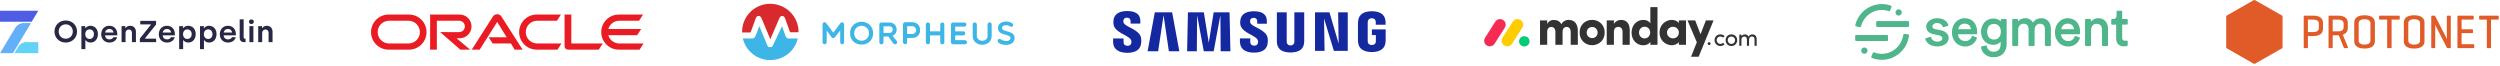 <svg width="1258" height="33" viewBox="0 0 1258 33" fill="none" xmlns="http://www.w3.org/2000/svg">
<path d="M19.272 26.75V21.189H13.217C11.57 21.189 10.045 22.054 9.201 23.465L7.238 26.75H19.272Z" fill="#63D2F9"/>
<path d="M0 5.389V10.949H15.949L19.272 5.389H0Z" fill="#4E5EE4"/>
<path d="M7.633 14.079L0.018 26.75H6.506L15.613 11.591H12.03C10.228 11.591 8.558 12.536 7.633 14.079Z" fill="#63B0F9"/>
<path d="M33.076 21.413C29.814 21.413 27.413 19.042 27.413 15.859C27.413 12.707 29.829 10.305 33.092 10.305C36.354 10.305 38.77 12.738 38.77 15.859C38.77 19.011 36.339 21.413 33.076 21.413ZM33.092 19.47C35.154 19.47 36.631 17.94 36.631 15.859C36.631 13.809 35.154 12.248 33.092 12.248C31.014 12.248 29.537 13.809 29.537 15.859C29.537 17.94 31.014 19.47 33.092 19.47ZM40.955 24.733V13.166H42.925V14.191H43.033C43.248 13.855 43.987 12.967 45.464 12.967C47.727 12.967 49.281 14.65 49.281 17.16C49.281 19.669 47.742 21.413 45.526 21.413C44.095 21.413 43.325 20.617 43.063 20.174H42.956V24.733H40.955ZM45.08 19.608C46.372 19.608 47.249 18.613 47.249 17.19C47.249 15.722 46.372 14.773 45.064 14.773C43.741 14.773 42.91 15.829 42.91 17.19C42.91 18.69 43.833 19.608 45.08 19.608ZM55.005 21.413C52.62 21.413 50.927 19.638 50.927 17.236C50.927 14.696 52.635 12.967 55.005 12.967C57.606 12.967 59.022 14.88 59.022 17.144V17.772H52.866C52.928 18.996 53.774 19.822 55.067 19.822C56.052 19.822 56.806 19.363 57.083 18.705H58.945C58.545 20.342 57.098 21.413 55.005 21.413ZM52.897 16.364H57.113C57.021 15.278 56.175 14.559 55.005 14.559C53.882 14.559 53.02 15.354 52.897 16.364ZM61.176 21.214V13.166H63.084V14.146H63.192C63.515 13.549 64.315 12.967 65.469 12.967C67.285 12.967 68.393 14.237 68.393 15.951V21.214H66.393V16.471C66.393 15.492 65.762 14.834 64.838 14.834C63.869 14.834 63.176 15.599 63.176 16.609V21.214H61.176ZM70.378 21.214V19.393L75.98 12.371V12.264H70.578V10.504H78.534V12.31L72.933 19.332V19.455H78.565V21.214H70.378ZM83.982 21.413C81.596 21.413 79.903 19.638 79.903 17.236C79.903 14.696 81.612 12.967 83.982 12.967C86.582 12.967 87.998 14.88 87.998 17.144V17.772H81.843C81.904 18.996 82.75 19.822 84.043 19.822C85.028 19.822 85.782 19.363 86.059 18.705H87.921C87.521 20.342 86.075 21.413 83.982 21.413ZM81.873 16.364H86.09C85.998 15.278 85.151 14.559 83.982 14.559C82.858 14.559 81.996 15.354 81.873 16.364ZM90.152 24.733V13.166H92.122V14.191H92.23C92.445 13.855 93.184 12.967 94.661 12.967C96.924 12.967 98.478 14.65 98.478 17.16C98.478 19.669 96.939 21.413 94.723 21.413C93.292 21.413 92.522 20.617 92.26 20.174H92.153V24.733H90.152ZM94.276 19.608C95.569 19.608 96.446 18.613 96.446 17.19C96.446 15.722 95.569 14.773 94.261 14.773C92.938 14.773 92.107 15.829 92.107 17.19C92.107 18.69 93.03 19.608 94.276 19.608ZM100.632 24.733V13.166H102.602V14.191H102.709C102.925 13.855 103.663 12.967 105.141 12.967C107.403 12.967 108.957 14.65 108.957 17.16C108.957 19.669 107.418 21.413 105.202 21.413C103.771 21.413 103.002 20.617 102.74 20.174H102.632V24.733H100.632ZM104.756 19.608C106.049 19.608 106.926 18.613 106.926 17.19C106.926 15.722 106.049 14.773 104.741 14.773C103.417 14.773 102.586 15.829 102.586 17.19C102.586 18.69 103.51 19.608 104.756 19.608ZM114.682 21.413C112.296 21.413 110.604 19.638 110.604 17.236C110.604 14.696 112.312 12.967 114.682 12.967C117.282 12.967 118.698 14.88 118.698 17.144V17.772H112.543C112.604 18.996 113.451 19.822 114.743 19.822C115.728 19.822 116.482 19.363 116.759 18.705H118.621C118.221 20.342 116.775 21.413 114.682 21.413ZM112.573 16.364H116.79C116.698 15.278 115.851 14.559 114.682 14.559C113.558 14.559 112.696 15.354 112.573 16.364ZM122.822 21.214C121.406 21.214 120.606 20.373 120.606 18.95V9.739H122.607V18.766C122.607 19.225 122.837 19.47 123.253 19.47H123.576V21.214H122.822ZM126.5 12.095C125.776 12.095 125.268 11.652 125.268 10.933C125.268 10.244 125.776 9.785 126.5 9.785C127.223 9.785 127.731 10.244 127.731 10.933C127.731 11.652 127.223 12.095 126.5 12.095ZM125.499 21.214V13.166H127.5V21.214H125.499ZM129.931 21.214V13.166H131.839V14.146H131.947C132.27 13.549 133.07 12.967 134.224 12.967C136.04 12.967 137.148 14.237 137.148 15.951V21.214H135.148V16.471C135.148 15.492 134.517 14.834 133.594 14.834C132.624 14.834 131.931 15.599 131.931 16.609V21.214H129.931Z" fill="#282846"/>
<path d="M245.912 18.754H254.974L250.182 11.045L241.388 24.984H237.385L248.082 8.24C248.547 7.564 249.323 7.155 250.182 7.155C251.014 7.155 251.789 7.549 252.24 8.212L262.98 24.984H258.977L257.088 21.869H247.913L245.912 18.754ZM287.489 21.869V7.324H284.093V23.293C284.093 23.729 284.262 24.152 284.586 24.476C284.91 24.801 285.347 24.984 285.826 24.984H301.316L303.317 21.869H287.489ZM231.296 19.262C234.594 19.262 237.272 16.598 237.272 13.3C237.272 10.002 234.594 7.324 231.296 7.324H216.437V24.984H219.832V10.439H231.071C232.649 10.439 233.918 11.721 233.918 13.3C233.918 14.878 232.649 16.161 231.071 16.161L221.495 16.147L231.634 24.984H236.568L229.746 19.262H231.296ZM195.535 24.984C190.66 24.984 186.704 21.038 186.704 16.161C186.704 11.284 190.66 7.324 195.535 7.324H205.8C210.677 7.324 214.63 11.284 214.63 16.161C214.63 21.038 210.677 24.984 205.8 24.984H195.535ZM205.572 21.869C208.73 21.869 211.288 19.318 211.288 16.161C211.288 13.004 208.73 10.439 205.572 10.439H195.762C192.605 10.439 190.046 13.004 190.046 16.161C190.046 19.318 192.605 21.869 195.762 21.869H205.572ZM270.069 24.984C265.193 24.984 261.232 21.038 261.232 16.161C261.232 11.284 265.193 7.324 270.069 7.324H282.26L280.273 10.439H270.295C267.138 10.439 264.572 13.004 264.572 16.161C264.572 19.318 267.138 21.869 270.295 21.869H282.542L280.541 24.984H270.069ZM311.604 21.869C308.997 21.869 306.784 20.121 306.108 17.711H320.625L322.626 14.597H306.108C306.784 12.2 308.997 10.439 311.604 10.439H321.569L323.584 7.324H311.379C306.502 7.324 302.542 11.284 302.542 16.161C302.542 21.038 306.502 24.984 311.379 24.984H321.851L323.852 21.869H311.604Z" fill="#EA1B22"/>
<path d="M509.385 11.754C510.46 12.624 509.322 14 508.373 13.304C507.202 12.56 504.545 12.212 504.213 13.857C503.786 16.451 510.666 14.964 510.555 19.172C510.445 23.189 504.624 23.284 502.441 21.481C501.92 21.054 501.935 20.358 502.22 19.931C502.631 19.52 503.09 19.377 503.628 19.82C504.925 20.706 508.262 21.37 508.499 19.124C508.294 16.783 501.714 18.191 502.204 13.699C502.568 10.631 507.202 10.077 509.385 11.754ZM499.009 12.37V18.096C499.009 24.011 489.471 24.011 489.471 18.096V12.37C489.471 10.947 491.543 10.884 491.543 12.37V18.096C491.543 21.212 496.937 21.402 496.937 18.096V12.37C496.937 10.963 499.009 10.852 499.009 12.37ZM433.701 10.931C436.469 11.073 439.363 12.987 439.363 16.736C439.363 20.484 436.469 22.43 433.701 22.43C430.775 22.556 427.738 20.611 427.738 16.736C427.738 12.845 430.775 10.931 433.701 10.931ZM447.636 11.327C451.653 11.327 452.475 16.704 449.122 18.049L451.226 20.611C452.048 21.829 450.404 22.999 449.455 21.797L447.066 18.381H444.583V21.244C444.583 22.619 442.48 22.667 442.48 21.275V12.291C442.48 11.738 442.907 11.327 443.429 11.327H447.636ZM414.863 11.184C415.322 11.184 415.591 11.453 415.86 11.754L419.339 16.451L422.946 11.58C423.467 10.931 424.749 11.184 424.749 12.276V21.18C424.749 21.876 424.306 22.272 423.8 22.272C423.23 22.272 422.787 21.876 422.787 21.18V15.328L420.162 18.65C419.592 19.346 418.881 19.346 418.359 18.65L416.002 15.328V21.18C416.002 21.876 415.433 22.272 414.863 22.272C414.357 22.272 413.914 21.876 413.914 21.18V12.276C413.914 11.453 414.61 11.184 414.863 11.184ZM459.103 11.184C461.159 11.184 463.01 12.56 463.01 15.202C463.01 17.701 461.159 19.093 459.103 19.093H456.462V21.18C456.462 21.876 456.019 22.272 455.449 22.272C454.927 22.272 454.374 21.876 454.374 21.18V12.276C454.374 11.754 454.785 11.184 455.449 11.184H459.103ZM474.208 11.327C474.762 11.327 475.189 11.738 475.189 12.307V21.291C475.189 21.845 474.762 22.272 474.208 22.272C473.639 22.272 473.133 21.845 473.133 21.291V17.827H467.976V21.291C467.976 21.845 467.565 22.272 467.012 22.272C466.3 22.272 465.889 21.845 465.889 21.291V12.307C465.889 11.738 466.3 11.327 467.012 11.327C467.565 11.327 467.976 11.738 467.976 12.307V15.755H473.133V12.307C473.133 11.738 473.639 11.327 474.208 11.327ZM485.217 11.327C486.672 11.327 486.64 13.383 485.217 13.383H480.662V15.755H484.647C486.055 15.755 486.055 17.827 484.647 17.827H480.662V20.2H485.486C486.925 20.2 487.035 22.272 485.486 22.272H479.539C478.985 22.272 478.558 21.845 478.558 21.291V12.307C478.558 11.738 478.985 11.327 479.539 11.327H485.217ZM433.527 12.987C431.756 12.987 429.826 14.237 429.826 16.736C429.826 19.219 431.756 20.484 433.527 20.484C435.346 20.484 437.291 19.219 437.291 16.736C437.291 14.237 435.346 12.987 433.527 12.987ZM459.103 13.177H456.462V17.116H459.103C460.163 17.116 461.001 16.182 461.001 15.202C461.001 14.095 460.163 13.177 459.103 13.177ZM447.636 13.24H444.583V16.562H447.636C449.692 16.562 449.818 13.24 447.636 13.24Z" fill="#3DB5E6"/>
<path d="M401.368 19.63C399.826 25.825 394.184 30.233 387.539 30.233C380.864 30.233 375.271 25.564 373.792 19.343C375.57 19.343 377.233 19.352 378.005 19.352C378.369 19.352 378.439 19.358 378.46 19.356C379.041 19.328 379.769 19.136 380.254 17.958L382.099 13.13L386.199 23C386.567 23.787 387.183 23.731 387.55 23.731H387.584C388.301 23.731 388.612 23.48 388.884 22.961L393.515 13.204L395.094 17.601L395.191 17.814C395.525 18.547 395.765 19.27 396.591 19.365C396.762 19.384 398.74 19.35 401.407 19.35C401.407 19.35 401.407 19.367 401.368 19.63Z" fill="#3DB5E6"/>
<path d="M401.821 15.981C401.821 16.055 401.821 16.24 401.819 16.24H401.816H397.559L395.075 9.302C394.854 8.786 394.521 8.012 393.553 8.012C392.96 8.012 392.424 8.502 392.12 9.31L387.618 19.739L383.284 9.373C382.86 8.452 382.566 8.019 381.718 8.019C381.142 8.019 380.719 8.232 380.258 9.322L377.686 16.343L373.412 16.339C373.409 16.232 373.408 16.125 373.408 16.018C373.408 8.214 379.735 1.906 387.54 1.906C395.344 1.906 401.821 8.176 401.821 15.981Z" fill="#D8292F"/>
<path d="M690.325 14.792V17.652H692.334V20.489C692.34 20.706 692.33 20.938 692.3 21.138L692.283 21.235C692.28 21.256 692.276 21.278 692.271 21.301L692.255 21.371C692.252 21.383 692.248 21.395 692.245 21.407L692.222 21.48C692.041 22.003 691.497 22.665 690.274 22.665C688.972 22.665 688.449 21.905 688.306 21.371L688.289 21.301L688.277 21.235C688.241 21.016 688.226 20.742 688.226 20.489V11.528C688.226 11.246 688.242 10.941 688.293 10.692L688.328 10.541C688.33 10.53 688.333 10.52 688.336 10.509L688.355 10.442C688.358 10.431 688.362 10.419 688.366 10.408L688.391 10.337C688.577 9.842 689.068 9.182 690.264 9.182C691.186 9.182 691.683 9.558 691.949 9.947L691.996 10.02C692.011 10.044 692.025 10.068 692.038 10.092L692.075 10.164L692.108 10.235L692.136 10.304L692.16 10.37L692.181 10.434L692.198 10.494L692.212 10.55L692.223 10.602C692.229 10.627 692.233 10.655 692.238 10.683L692.249 10.771C692.251 10.786 692.253 10.801 692.254 10.816L692.266 10.954L692.274 11.086L692.281 11.266L692.283 11.358V12.446H697.221L697.222 11.769L697.225 11.526L697.224 11.339L697.22 11.12L697.216 11.002L697.207 10.819L697.194 10.631L697.183 10.505C696.849 7.195 694.361 5.921 691.334 5.7L691.131 5.687L690.927 5.676C690.825 5.672 690.722 5.669 690.619 5.667L690.411 5.664C690.377 5.664 690.342 5.664 690.307 5.664L690.099 5.665C690.064 5.665 690.03 5.666 689.995 5.667L689.789 5.673L689.584 5.681L689.381 5.693L689.18 5.708C689.113 5.713 689.046 5.719 688.98 5.726L688.782 5.747C688.749 5.751 688.716 5.755 688.684 5.759L688.489 5.785C688.037 5.851 687.601 5.943 687.189 6.068L687.014 6.123C685.1 6.75 683.71 8.085 683.425 10.505L683.395 10.774L683.375 10.982L683.356 11.2L683.34 11.417C683.331 11.559 683.326 11.692 683.326 11.803L683.326 20.151L683.328 20.255L683.332 20.413L683.337 20.523L683.344 20.641L683.352 20.769L683.364 20.91L683.386 21.153L683.404 21.339C683.681 24.415 686.013 25.783 688.865 26.106L689.065 26.127C689.4 26.159 689.741 26.177 690.086 26.182L690.293 26.183L690.502 26.182C690.849 26.177 691.192 26.159 691.527 26.127L691.728 26.106C694.59 25.783 696.906 24.415 697.188 21.339L697.211 21.068L697.228 20.838L697.243 20.581L697.252 20.359L697.26 20.046V14.792H690.325ZM656.278 6.191H651.319V20.696C651.327 20.948 651.319 21.232 651.276 21.441L651.261 21.504L651.243 21.571C651.237 21.594 651.229 21.617 651.221 21.642L651.195 21.715C651.008 22.214 650.532 22.864 649.392 22.864C648.323 22.864 647.835 22.277 647.63 21.791L647.6 21.715C647.596 21.703 647.591 21.69 647.587 21.678L647.563 21.606L647.544 21.537C647.541 21.526 647.538 21.515 647.536 21.504L647.522 21.441C647.473 21.232 647.466 20.948 647.473 20.696V6.191H642.515V20.245L642.515 20.358L642.516 20.556L642.523 20.847L642.537 21.2L642.546 21.378L642.553 21.472L642.559 21.542C642.802 24.142 644.327 25.495 646.482 26.062L646.665 26.108C647.066 26.203 647.487 26.273 647.925 26.32L648.128 26.34L648.334 26.356L648.541 26.37C648.646 26.376 648.751 26.38 648.857 26.384L649.069 26.39L649.284 26.393C649.32 26.393 649.356 26.393 649.392 26.393L649.608 26.392C649.643 26.391 649.679 26.391 649.715 26.39L649.928 26.384C650.034 26.38 650.139 26.376 650.244 26.37L650.452 26.356L650.657 26.34L650.861 26.32C653.761 26.012 655.936 24.691 656.236 21.542L656.24 21.511L656.248 21.428L656.26 21.263L656.271 21.064L656.277 20.92L656.283 20.7L656.285 20.556L656.284 20.421L656.281 20.3C656.28 20.281 656.279 20.263 656.278 20.245V6.191ZM610.717 6.191L608.244 21.517L605.772 6.191H597.773L597.349 25.797H602.249L602.382 7.647L605.753 25.797H610.725L614.1 7.647L614.233 25.797H619.145L618.707 6.191H610.717ZM581.103 6.191L577.471 25.797H582.767L585.504 7.647L588.175 25.797H593.435L589.818 6.191H581.103ZM673.608 21.977L668.99 6.191H661.715V25.593H666.528L666.248 9.303L671.207 25.593H678.185V6.191H673.34L673.608 21.977ZM629.087 11.294C629 10.906 629.025 10.495 629.07 10.28C629.083 10.223 629.098 10.165 629.116 10.108L629.145 10.022C629.34 9.478 629.798 8.968 630.847 8.968C631.98 8.968 632.644 9.674 632.644 10.733V11.932H637.477V10.566C637.477 7.482 635.459 6.295 633.302 5.88L633.125 5.847L632.947 5.818L632.769 5.792L632.591 5.769L632.413 5.749L632.236 5.732C632.177 5.727 632.118 5.722 632.059 5.717L631.884 5.705L631.71 5.696L631.537 5.688L631.366 5.683L631.197 5.679L630.948 5.677L630.838 5.678L630.619 5.681C630.583 5.682 630.546 5.683 630.51 5.684L630.295 5.692C630.223 5.695 630.152 5.698 630.081 5.703L629.869 5.717C626.92 5.943 624.619 7.154 624.158 9.995C624.022 10.86 623.989 11.627 624.205 12.607C624.547 14.217 625.888 15.363 627.428 16.324L627.666 16.471C627.706 16.495 627.746 16.519 627.786 16.543L628.028 16.685L628.271 16.826L628.515 16.964L628.882 17.167L629.845 17.695L630.079 17.825L630.309 17.954L630.534 18.083L630.754 18.212C631.803 18.837 632.644 19.47 632.947 20.227C633.114 20.677 633.077 21.244 632.997 21.606L632.983 21.664C632.963 21.751 632.937 21.838 632.906 21.924L632.872 22.009C632.649 22.529 632.163 22.973 631.093 22.973C629.873 22.973 629.139 22.271 629.139 21.214L629.137 19.332H623.934V20.828C623.934 24.339 626.161 25.863 628.951 26.316L629.159 26.348C629.298 26.368 629.438 26.385 629.579 26.4L629.792 26.42C630.042 26.442 630.294 26.456 630.548 26.463L630.766 26.468C630.803 26.469 630.839 26.469 630.876 26.469L630.985 26.47C631.058 26.47 631.131 26.469 631.203 26.468L631.42 26.463C631.456 26.462 631.491 26.461 631.527 26.46L631.741 26.45C631.812 26.447 631.882 26.442 631.952 26.437L632.162 26.421C632.301 26.409 632.439 26.395 632.575 26.379L632.778 26.352L632.979 26.323C633.045 26.312 633.111 26.301 633.177 26.289L633.372 26.252C635.733 25.779 637.49 24.496 637.843 22.029C637.892 21.662 637.922 21.322 637.938 21.011L637.946 20.808C637.948 20.776 637.948 20.743 637.949 20.71L637.953 20.521V20.34L637.95 20.168L637.944 20.005L637.936 19.851C637.935 19.826 637.933 19.802 637.931 19.777L637.921 19.637L637.908 19.506L637.895 19.384L637.873 19.219L637.851 19.075L637.822 18.916L637.809 18.851C637.468 17.143 635.973 15.937 634.313 14.945L634.075 14.804L633.835 14.667L633.594 14.531L633.232 14.333L632.752 14.076L631.934 13.641L631.598 13.458C631.561 13.438 631.524 13.418 631.488 13.398L631.273 13.278L631.063 13.158C630.033 12.561 629.254 11.974 629.087 11.294ZM565.323 11.246C565.234 10.875 565.248 10.485 565.294 10.259L565.313 10.174L565.334 10.09C565.498 9.501 565.944 8.894 567.098 8.894C568.245 8.894 568.92 9.607 568.92 10.675V11.889H573.811V10.511C573.811 7.568 571.98 6.332 569.934 5.849L569.756 5.809C569.607 5.777 569.457 5.749 569.306 5.724L569.126 5.696L568.946 5.671L568.766 5.649L568.586 5.631C568.526 5.625 568.466 5.619 568.407 5.614L568.229 5.601L568.052 5.59L567.876 5.581L567.703 5.574L567.531 5.57L567.277 5.566H567.193C567.12 5.566 567.047 5.567 566.974 5.568L566.757 5.573C566.612 5.577 566.469 5.583 566.328 5.592L566.116 5.606C566.081 5.609 566.046 5.611 566.012 5.614L565.803 5.634C565.734 5.641 565.666 5.648 565.598 5.656L565.394 5.683C565.226 5.706 565.06 5.733 564.897 5.763L564.703 5.802L564.511 5.844L564.323 5.89C564.261 5.906 564.199 5.923 564.137 5.94L563.955 5.994C562.057 6.577 560.689 7.801 560.344 9.924C560.202 10.803 560.177 11.576 560.383 12.567C560.746 14.279 562.224 15.471 563.879 16.473L564.122 16.618C564.163 16.642 564.204 16.666 564.244 16.69L564.49 16.831L564.86 17.04L565.353 17.312L566.08 17.71L566.433 17.906L566.776 18.102L566.998 18.233C567.035 18.255 567.071 18.276 567.107 18.298L567.32 18.429C568.228 18.998 568.94 19.584 569.214 20.271C569.394 20.718 569.352 21.285 569.267 21.658L569.252 21.718C569.231 21.805 569.206 21.89 569.174 21.975L569.14 22.059C568.911 22.589 568.421 23.043 567.338 23.043C566.113 23.043 565.38 22.329 565.38 21.258L565.373 19.371H560.112V20.87C560.112 25.079 563.285 26.462 566.799 26.566L567.019 26.571L567.24 26.572L567.458 26.571C567.567 26.569 567.675 26.566 567.782 26.562L567.996 26.553C568.102 26.547 568.208 26.541 568.313 26.533L568.522 26.515L568.728 26.494C568.797 26.486 568.865 26.478 568.933 26.47L569.135 26.442C569.202 26.432 569.268 26.422 569.334 26.411L569.531 26.376C571.976 25.918 573.799 24.621 574.166 22.084C574.216 21.721 574.248 21.386 574.266 21.079L574.275 20.878L574.281 20.686C574.283 20.623 574.283 20.562 574.284 20.502L574.283 20.326L574.28 20.16L574.274 20.001L574.266 19.852L574.256 19.711L574.244 19.579L574.225 19.397L574.205 19.236L574.177 19.052L574.145 18.874C573.806 17.187 572.356 15.987 570.724 15L570.484 14.857C570.444 14.833 570.404 14.81 570.363 14.786L570.121 14.648L569.877 14.511L569.633 14.377L569.39 14.246L568.315 13.675L567.971 13.491L567.748 13.369L567.53 13.248L567.319 13.128C567.284 13.108 567.25 13.088 567.215 13.068L567.014 12.947C566.126 12.406 565.474 11.865 565.323 11.246Z" fill="#1428A0"/>
<path d="M749.659 23.318C748.63 23.32 747.68 22.769 747.172 21.875C746.67 20.986 746.7 19.893 747.25 19.033L752.372 10.989C752.906 10.109 753.872 9.584 754.901 9.615C755.929 9.64 756.864 10.216 757.348 11.124C757.826 12.027 757.766 13.113 757.194 13.961L752.075 22.005C751.547 22.827 750.636 23.323 749.659 23.318Z" fill="#F62B54"/>
<path d="M758.446 23.318C757.413 23.318 756.462 22.765 755.963 21.878C755.463 20.991 755.493 19.901 756.041 19.044L761.154 11.018C761.68 10.125 762.649 9.588 763.685 9.615C764.727 9.638 765.671 10.22 766.148 11.132C766.623 12.044 766.553 13.136 765.964 13.982L760.852 22.008C760.326 22.826 759.419 23.32 758.446 23.318Z" fill="#FFCC00"/>
<path d="M767.036 23.386C768.493 23.386 769.673 22.23 769.673 20.804C769.673 19.378 768.493 18.222 767.036 18.222C765.579 18.222 764.399 19.378 764.399 20.804C764.399 22.23 765.579 23.386 767.036 23.386Z" fill="#00CA72"/>
<path d="M881.607 18.371C882.404 18.371 882.88 18.937 882.88 19.865V23.045H883.962V19.793C883.962 18.214 883.219 17.299 881.821 17.299C881.274 17.299 880.405 17.449 879.888 18.455C879.643 17.851 879.085 17.43 878.437 17.359C878.236 17.323 878.032 17.311 877.829 17.323C877.384 17.359 876.592 17.636 876.295 18.263V17.42H875.212V23.045H876.295V20.009C876.295 18.829 877.068 18.371 877.842 18.371C878.567 18.371 879.043 18.925 879.043 19.853V23.045H880.12V20.009C880.12 19.07 880.684 18.36 881.607 18.371ZM871.237 22.105C871.732 22.116 872.209 21.919 872.555 21.56C872.903 21.202 873.087 20.715 873.069 20.215C873.069 19.082 872.235 18.371 871.237 18.371C870.237 18.371 869.405 19.082 869.405 20.215C869.385 20.714 869.57 21.2 869.915 21.557C870.26 21.915 870.735 22.114 871.228 22.105H871.237ZM871.237 23.16C869.654 23.16 868.334 21.991 868.334 20.208C868.334 18.425 869.654 17.293 871.237 17.293C872.819 17.293 874.151 18.425 874.151 20.208C874.151 21.991 872.812 23.166 871.229 23.166L871.237 23.16ZM862.761 20.208L862.75 20.215C862.75 18.431 864.105 17.299 865.699 17.293C866.508 17.277 867.286 17.605 867.84 18.196L867.019 18.895C866.667 18.549 866.192 18.359 865.699 18.365C864.7 18.365 863.832 19.076 863.832 20.208C863.832 20.973 864.287 21.663 864.984 21.956C865.682 22.248 866.485 22.086 867.019 21.545L867.852 22.244C867.296 22.841 866.514 23.174 865.699 23.16C864.117 23.16 862.761 21.991 862.761 20.208ZM859.295 21.965C859.293 21.767 859.37 21.575 859.508 21.433C859.647 21.291 859.837 21.21 860.035 21.208C860.234 21.21 860.424 21.291 860.562 21.433C860.701 21.575 860.778 21.767 860.776 21.965C860.756 22.361 860.431 22.672 860.035 22.676C859.64 22.672 859.315 22.361 859.295 21.965Z" fill="#333333"/>
<path d="M862.256 10.27H858.402L855.701 17.234L853.014 10.27H849.16L853.845 21.274L850.931 28.55H854.757L862.256 10.27ZM838.818 16.391C838.818 18.149 840.355 19.306 841.864 19.306C843.348 19.306 844.806 18.229 844.806 16.39C844.806 14.55 843.348 13.472 841.864 13.472C840.355 13.472 838.818 14.63 838.818 16.39V16.391ZM844.806 22.536V21.143C844.024 22.326 842.201 22.773 841.265 22.773C838.168 22.773 835.069 20.331 835.069 16.39C835.069 12.449 838.167 10.007 841.265 10.007C842.046 10.007 843.869 10.267 844.806 11.635V10.274H848.398V22.538L844.806 22.537V22.536ZM834.047 22.536H830.455V21.012C829.854 22.141 828.399 22.798 826.888 22.798C823.764 22.798 821.004 20.303 821.004 16.439C821.004 12.503 823.764 10.005 826.888 10.005C828.397 10.005 829.857 10.634 830.455 11.764V3.588H834.047V22.536ZM830.376 16.362C830.376 14.524 829.049 13.446 827.566 13.446C826.029 13.446 824.752 14.602 824.752 16.362C824.752 18.179 826.029 19.33 827.564 19.33C829.076 19.332 830.376 18.123 830.376 16.362ZM812.122 16.046C812.122 14.181 813.085 13.55 814.361 13.55C815.584 13.55 816.469 14.364 816.469 15.992V22.534H820.088V15.206C820.088 11.713 818.369 10.005 815.635 10.005C814.203 10.005 812.772 10.819 812.121 12.054V10.27H808.504V22.534H812.122V16.046ZM801.157 22.744C797.721 22.744 794.854 20.223 794.854 16.361C794.854 12.498 797.717 10.001 801.157 10.001C804.596 10.001 807.484 12.498 807.484 16.361C807.484 20.225 804.593 22.745 801.157 22.745V22.744ZM801.157 19.173C802.665 19.173 803.917 18.069 803.917 16.362C803.917 14.707 802.666 13.578 801.157 13.578C800.422 13.566 799.715 13.857 799.201 14.382C798.684 14.909 798.403 15.624 798.423 16.362C798.424 18.071 799.673 19.173 801.157 19.173ZM788.368 13.552C789.434 13.552 790.372 14.393 790.372 15.993V22.536H793.964V15.57C793.964 11.867 792.164 10.002 789.278 10.002C788.421 10.002 786.806 10.263 785.634 12.182C784.956 10.763 783.655 10.027 781.732 10.027C780.368 10.021 779.126 10.812 778.556 12.05V10.271H774.936V22.535H778.553V16.046C778.553 14.181 779.569 13.55 780.662 13.55C781.704 13.55 782.639 14.364 782.666 15.914V22.535H786.285V16.046C786.285 14.262 787.223 13.553 788.368 13.553V13.552Z" fill="#333333"/>
<path d="M958.264 17.07L958.282 17.071L960.178 17.269C960.311 17.284 960.433 17.349 960.52 17.45L960.534 17.467L960.516 17.476C960.604 17.588 960.643 17.731 960.624 17.873C960.21 21.165 958.649 24.207 956.216 26.464C953.691 28.805 950.375 30.107 946.931 30.107C945.259 30.109 943.6 29.801 942.041 29.199L941.956 29.165C941.828 29.118 941.725 29.021 941.671 28.897L941.663 28.877C941.61 28.754 941.607 28.615 941.654 28.489L942.402 26.664C942.504 26.406 942.791 26.276 943.051 26.367L943.068 26.374C946.892 27.851 951.224 27.019 954.23 24.23C956.143 22.473 957.377 20.098 957.715 17.521C957.751 17.255 957.982 17.062 958.246 17.069L958.264 17.07ZM1003.03 9.322C1004.65 9.322 1005.92 9.815 1006.72 10.762L1006.75 10.794V9.993C1006.76 9.769 1006.93 9.588 1007.15 9.567L1007.17 9.565H1009.33C1009.55 9.581 1009.73 9.755 1009.75 9.975L1009.75 9.993V21.966C1009.82 23.654 1009.3 25.314 1008.28 26.662C1007.12 28.076 1005.35 28.792 1003.03 28.792C999.811 28.792 997.267 26.752 996.848 23.839C996.827 23.628 996.955 23.433 997.154 23.367L997.172 23.361L999.279 22.866C999.29 22.864 999.302 22.862 999.313 22.86C999.544 22.826 999.759 22.986 999.793 23.217C999.985 24.852 1001.39 26.071 1003.03 26.032C1005.53 26.032 1006.7 24.765 1006.72 22.118L1006.72 22.038V20.988C1005.79 22.036 1004.44 22.615 1003.03 22.569C999.451 22.569 996.853 19.786 996.853 15.959C996.82 14.237 997.426 12.564 998.555 11.263C999.701 10.003 1001.33 9.297 1003.03 9.322ZM938.124 23.884L938.151 23.884L938.178 23.884C939.038 23.894 939.731 24.589 939.74 25.446L939.74 25.473C939.74 25.482 939.74 25.491 939.74 25.5C939.725 26.378 939.002 27.077 938.124 27.062C937.246 27.047 936.547 26.324 936.562 25.446C936.576 24.586 937.271 23.897 938.124 23.884ZM1040.37 9.155L1040.48 9.156C1044.33 9.209 1046.72 11.891 1046.72 16.184C1046.72 16.411 1046.71 16.638 1046.68 16.864C1046.66 17.072 1046.49 17.232 1046.29 17.242L1046.27 17.242H1037.11C1037.17 19.166 1038.76 20.688 1040.68 20.66C1042.17 20.753 1043.53 19.805 1043.96 18.372C1044.04 18.167 1044.26 18.056 1044.47 18.115L1044.49 18.12L1046.31 18.764C1046.42 18.797 1046.5 18.868 1046.54 18.962L1046.55 18.98C1046.6 19.079 1046.61 19.195 1046.58 19.3C1045.73 21.814 1043.33 23.477 1040.68 23.398C1038.94 23.415 1037.27 22.735 1036.04 21.511C1034.69 20.093 1033.97 18.192 1034.04 16.238C1034.04 11.847 1037.2 9.209 1040.28 9.156L1040.37 9.155ZM988.545 9.155H988.549C992.471 9.155 994.907 11.848 994.907 16.184C994.907 16.411 994.895 16.638 994.871 16.864C994.853 17.073 994.682 17.234 994.474 17.242L994.457 17.242H985.299C985.355 19.171 986.953 20.695 988.883 20.66C990.375 20.755 991.735 19.806 992.161 18.372C992.237 18.165 992.46 18.054 992.671 18.115L992.688 18.12L994.516 18.764C994.622 18.799 994.709 18.877 994.754 18.98C994.797 19.083 994.797 19.198 994.754 19.3C993.906 21.812 991.515 23.476 988.865 23.398C987.123 23.417 985.446 22.738 984.209 21.511C982.863 20.092 982.145 18.192 982.214 16.238C982.214 11.803 985.434 9.155 988.545 9.155ZM974.677 9.151C976.437 9.151 977.86 9.579 978.914 10.421C979.626 10.988 980.154 11.755 980.431 12.623L980.432 12.626C980.468 12.776 980.38 12.926 980.234 12.97L980.22 12.974L978.036 13.694C977.939 13.732 977.831 13.732 977.734 13.694C977.651 13.655 977.589 13.583 977.563 13.496L977.551 13.453C977.352 12.742 976.702 11.6 974.677 11.6C973.236 11.6 972.371 12.429 972.371 13.23L972.372 13.262C972.383 13.783 972.666 14.438 973.909 14.686L973.947 14.694L976.352 15.144C979.008 15.679 980.54 17.123 980.57 19.135L980.571 19.196L980.562 19.16L980.561 19.221C980.522 21.239 978.571 23.361 974.978 23.361C970.768 23.361 969.116 20.98 968.81 19.575C968.79 19.428 968.879 19.289 969.02 19.246L969.035 19.241L971.286 18.539C971.326 18.532 971.368 18.532 971.408 18.539C971.465 18.538 971.522 18.55 971.573 18.574L971.592 18.584C971.675 18.624 971.736 18.698 971.759 18.787C972.043 20.137 973.263 20.944 975.019 20.944C976.653 20.944 977.396 20.088 977.396 19.314C977.396 18.548 976.749 17.98 975.633 17.745L975.595 17.738L973.069 17.247C970.714 16.801 969.246 15.338 969.246 13.433C969.246 11.114 971.736 9.151 974.677 9.151ZM1065.49 5.4H1067.46C1067.69 5.414 1067.87 5.602 1067.88 5.833L1067.88 5.85V9.547H1070.25C1070.48 9.563 1070.66 9.751 1070.67 9.98L1070.67 9.997V11.961L1070.67 11.978C1070.66 12.198 1070.48 12.377 1070.26 12.388L1070.25 12.388H1067.88V18.958C1067.88 20.047 1068.31 20.498 1069.42 20.498C1069.65 20.494 1069.87 20.477 1070.1 20.447L1070.18 20.435C1070.3 20.414 1070.43 20.448 1070.52 20.529C1070.61 20.608 1070.66 20.716 1070.66 20.832L1070.67 20.854V22.704C1070.67 22.893 1070.54 23.06 1070.36 23.114C1069.85 23.259 1069.31 23.332 1068.77 23.331L1068.7 23.33C1066.35 23.33 1064.88 21.834 1064.85 19.414L1064.85 19.34V12.415H1062.8C1062.58 12.402 1062.4 12.227 1062.38 12.006L1062.38 11.988V10.015C1062.38 9.783 1062.56 9.589 1062.79 9.567L1062.8 9.565L1063.35 9.565L1063.41 9.564C1064.06 9.546 1065.04 9.285 1065.06 7.85L1065.06 7.805V5.85C1065.06 5.618 1065.24 5.424 1065.47 5.402L1065.49 5.4ZM1027.24 9.153L1027.3 9.155H1027.29C1029.61 9.155 1031.95 10.771 1032 14.298L1032 14.405V22.745C1031.99 22.968 1031.81 23.149 1031.59 23.171L1031.57 23.172H1029.42C1029.19 23.159 1029.01 22.984 1028.99 22.763L1028.99 22.745V14.676L1028.99 14.614C1028.98 13.585 1028.63 11.934 1026.51 11.934C1024.95 11.934 1023.83 13.152 1023.81 14.924L1023.81 14.977V22.745C1023.8 22.968 1023.63 23.149 1023.4 23.171L1023.39 23.172H1021.2C1020.98 23.159 1020.8 22.984 1020.78 22.763L1020.78 22.745V14.676L1020.78 14.614C1020.77 13.585 1020.42 11.934 1018.3 11.934C1016.67 11.934 1015.57 13.143 1015.55 14.95L1015.55 15.004V22.745C1015.54 22.968 1015.36 23.149 1015.14 23.171L1015.12 23.172H1012.97C1012.75 23.157 1012.57 22.982 1012.55 22.762L1012.55 22.745V9.966C1012.56 9.744 1012.73 9.564 1012.95 9.54L1012.97 9.538H1015.04C1015.27 9.551 1015.45 9.727 1015.47 9.948L1015.47 9.966V10.736C1016.4 9.712 1017.73 9.137 1019.11 9.155C1020.72 9.108 1022.22 9.957 1023 11.357C1023.93 9.931 1025.54 9.096 1027.24 9.153ZM1059.54 10.745C1060.37 11.833 1060.79 13.172 1060.75 14.537L1060.75 14.595V22.745C1060.73 22.967 1060.56 23.147 1060.34 23.171L1060.33 23.172H1058.14C1057.92 23.159 1057.74 22.984 1057.72 22.763L1057.72 22.745V15.031C1057.72 13.014 1056.77 11.988 1054.97 11.988C1054.17 11.962 1053.41 12.316 1052.92 12.942C1052.44 13.629 1052.2 14.449 1052.22 15.284L1052.22 15.333V22.745C1052.21 22.968 1052.03 23.149 1051.81 23.171L1051.79 23.172H1049.62C1049.39 23.159 1049.21 22.984 1049.19 22.763L1049.19 22.745V9.957C1049.2 9.733 1049.38 9.552 1049.6 9.531L1049.62 9.529H1051.75C1051.97 9.544 1052.14 9.719 1052.16 9.939L1052.16 9.957V10.857C1053.08 9.751 1054.45 9.123 1055.88 9.155C1057.28 9.096 1058.63 9.682 1059.54 10.745ZM934.04 17.616H949.543C949.828 17.618 950.058 17.846 950.065 18.129L950.065 18.147V20.088C950.067 20.373 949.843 20.607 949.561 20.619L949.543 20.619H934.04C933.755 20.617 933.525 20.389 933.518 20.106V20.088V18.147V18.129C933.525 17.853 933.745 17.628 934.021 17.616L934.04 17.616ZM1003.41 12.015C1001.28 12.015 999.932 13.528 999.932 15.959C999.932 18.39 1001.27 19.899 1003.41 19.899C1005.45 19.899 1006.83 18.314 1006.83 15.959C1006.83 13.6 1005.45 12.015 1003.41 12.015ZM985.394 14.645L985.389 14.694H991.796C991.64 12.982 990.434 11.915 988.627 11.893L988.572 11.893C986.98 11.867 985.624 13.032 985.401 14.598L985.394 14.645ZM1037.22 14.645L1037.22 14.694H1043.63C1043.47 12.982 1042.26 11.915 1040.46 11.893L1040.4 11.893C1038.81 11.867 1037.45 13.032 1037.23 14.598L1037.22 14.645ZM951.483 2.807C951.618 2.855 951.726 2.956 951.785 3.086C951.839 3.217 951.839 3.364 951.785 3.495L951.11 5.297C951.016 5.564 950.724 5.705 950.457 5.612C946.918 4.377 942.992 5.079 940.1 7.462C938.298 8.971 937.019 11.01 936.444 13.289C936.385 13.519 936.178 13.68 935.94 13.681H935.823L933.968 13.235C933.829 13.202 933.711 13.114 933.639 12.992H933.63C933.555 12.869 933.534 12.721 933.572 12.582C934.308 9.665 935.957 7.059 938.277 5.143C941.966 2.106 946.976 1.22 951.483 2.807ZM944.617 10.587H960.119C960.397 10.59 960.624 10.807 960.641 11.082L960.642 11.101V13.041C960.644 13.326 960.42 13.56 960.138 13.572L960.119 13.573H944.617C944.334 13.568 944.106 13.341 944.099 13.06L944.099 13.041V11.119C944.096 10.835 944.318 10.602 944.598 10.588L944.617 10.587ZM955.379 4.666L955.405 4.666L955.432 4.666C956.293 4.676 956.985 5.372 956.995 6.229L956.995 6.256C956.995 6.265 956.995 6.274 956.994 6.282C956.979 7.16 956.256 7.86 955.378 7.845C954.5 7.83 953.801 7.106 953.816 6.228C953.831 5.369 954.525 4.68 955.379 4.666Z" fill="#4FB58B"/>
<path d="M1120.52 24.327C1120.36 24.232 1120.22 24 1120.22 23.81V8.327C1120.22 8.138 1120.36 7.906 1120.52 7.81L1134.1 0.071C1134.27 -0.024 1134.54 -0.024 1134.7 0.071L1148.28 7.811C1148.44 7.906 1148.58 8.139 1148.58 8.328V23.811C1148.58 24 1148.44 24.233 1148.28 24.328L1134.7 32.067C1134.54 32.162 1134.27 32.162 1134.1 32.067L1120.52 24.327ZM1161.34 9.868V16.148H1164.02C1165.97 16.148 1166.84 15.354 1166.84 14.055V11.962C1166.84 10.663 1165.97 9.868 1164.02 9.868H1161.34ZM1161.34 18.145V23.752C1161.34 24.088 1161.25 24.233 1160.95 24.233H1159.62C1159.34 24.233 1159.23 24.088 1159.23 23.752V8.353C1159.23 8.016 1159.34 7.871 1159.62 7.871H1164.02C1167.75 7.871 1168.94 9.604 1168.94 11.577V14.44C1168.94 16.413 1167.75 18.145 1164.02 18.145H1161.34ZM1173.82 9.868V15.763H1176.51C1178.46 15.763 1179.32 14.993 1179.32 13.67V11.962C1179.32 10.663 1178.46 9.868 1176.51 9.868H1173.82ZM1173.82 17.761V23.752C1173.82 24.088 1173.74 24.233 1173.43 24.233H1172.11C1171.83 24.233 1171.72 24.088 1171.72 23.752V8.353C1171.72 8.016 1171.83 7.871 1172.11 7.871H1176.51C1180.23 7.871 1181.42 9.604 1181.42 11.577V14.079C1181.42 15.547 1180.75 16.87 1178.89 17.448L1181.49 23.752C1181.6 24.04 1181.4 24.233 1181.1 24.233H1179.8C1179.5 24.233 1179.45 24.04 1179.32 23.752L1176.88 17.761H1173.82ZM1192.81 11.769C1192.81 10.47 1191.9 9.676 1189.84 9.676C1187.8 9.676 1186.89 10.47 1186.89 11.769V20.335C1186.89 21.634 1187.8 22.428 1189.84 22.428C1191.9 22.428 1192.81 21.634 1192.81 20.335V11.769ZM1184.65 11.384C1184.65 9.411 1185.93 7.679 1189.84 7.679C1193.77 7.679 1195.05 9.411 1195.05 11.384V20.72C1195.05 22.693 1193.77 24.425 1189.84 24.425C1185.93 24.425 1184.65 22.693 1184.65 20.72V11.384ZM1207.12 7.871C1207.42 7.871 1207.55 7.992 1207.55 8.329V9.411C1207.55 9.748 1207.42 9.868 1207.12 9.868H1203.46V23.752C1203.46 24.088 1203.35 24.233 1203.05 24.233H1201.63C1201.34 24.233 1201.22 24.088 1201.22 23.752V9.868H1197.56C1197.24 9.868 1197.13 9.748 1197.13 9.411V8.329C1197.13 7.992 1197.24 7.871 1197.56 7.871H1207.12ZM1217.77 11.769C1217.77 10.47 1216.86 9.676 1214.8 9.676C1212.76 9.676 1211.85 10.47 1211.85 11.769V20.335C1211.85 21.634 1212.76 22.428 1214.8 22.428C1216.86 22.428 1217.77 21.634 1217.77 20.335V11.769ZM1209.61 11.384C1209.61 9.411 1210.89 7.679 1214.8 7.679C1218.73 7.679 1220.01 9.411 1220.01 11.384V20.72C1220.01 22.693 1218.73 24.425 1214.8 24.425C1210.89 24.425 1209.61 22.693 1209.61 20.72V11.384ZM1233.24 23.776C1233.24 24.088 1233.15 24.233 1232.85 24.233H1231.66C1231.44 24.233 1231.36 24.16 1231.27 24.016L1226.18 14.103C1225.7 13.213 1225.44 12.467 1225.4 12.371V23.776C1225.4 24.088 1225.29 24.233 1225.01 24.233H1223.8C1223.52 24.233 1223.41 24.088 1223.41 23.776V8.329C1223.41 8.016 1223.52 7.871 1223.8 7.871H1225.01C1225.18 7.871 1225.29 7.944 1225.36 8.064L1230.58 18.194C1230.88 18.771 1231.25 19.733 1231.25 19.733V8.329C1231.25 8.016 1231.38 7.871 1231.66 7.871H1232.85C1233.15 7.871 1233.24 8.016 1233.24 8.329V23.776ZM1236.97 24.233C1236.68 24.233 1236.58 24.088 1236.58 23.752V8.353C1236.58 8.016 1236.68 7.871 1236.97 7.871H1244.37C1244.65 7.871 1244.78 7.992 1244.78 8.329V9.411C1244.78 9.748 1244.65 9.868 1244.37 9.868H1238.68V14.729H1243.98C1244.28 14.729 1244.41 14.849 1244.41 15.186V16.221C1244.41 16.533 1244.28 16.678 1243.98 16.678H1238.68V22.236H1244.61C1244.89 22.236 1245.02 22.332 1245.02 22.669V23.776C1245.02 24.113 1244.89 24.233 1244.61 24.233H1236.97ZM1256.96 7.871C1257.24 7.871 1257.37 7.992 1257.37 8.329V9.411C1257.37 9.748 1257.24 9.868 1256.96 9.868H1253.49V23.752C1253.49 24.088 1253.38 24.233 1253.1 24.233H1251.76C1251.48 24.233 1251.37 24.088 1251.37 23.752V9.868H1247.91C1247.6 9.868 1247.49 9.748 1247.49 9.411V8.329C1247.49 7.992 1247.6 7.871 1247.91 7.871H1256.96Z" fill="#E15B29"/>
</svg>

